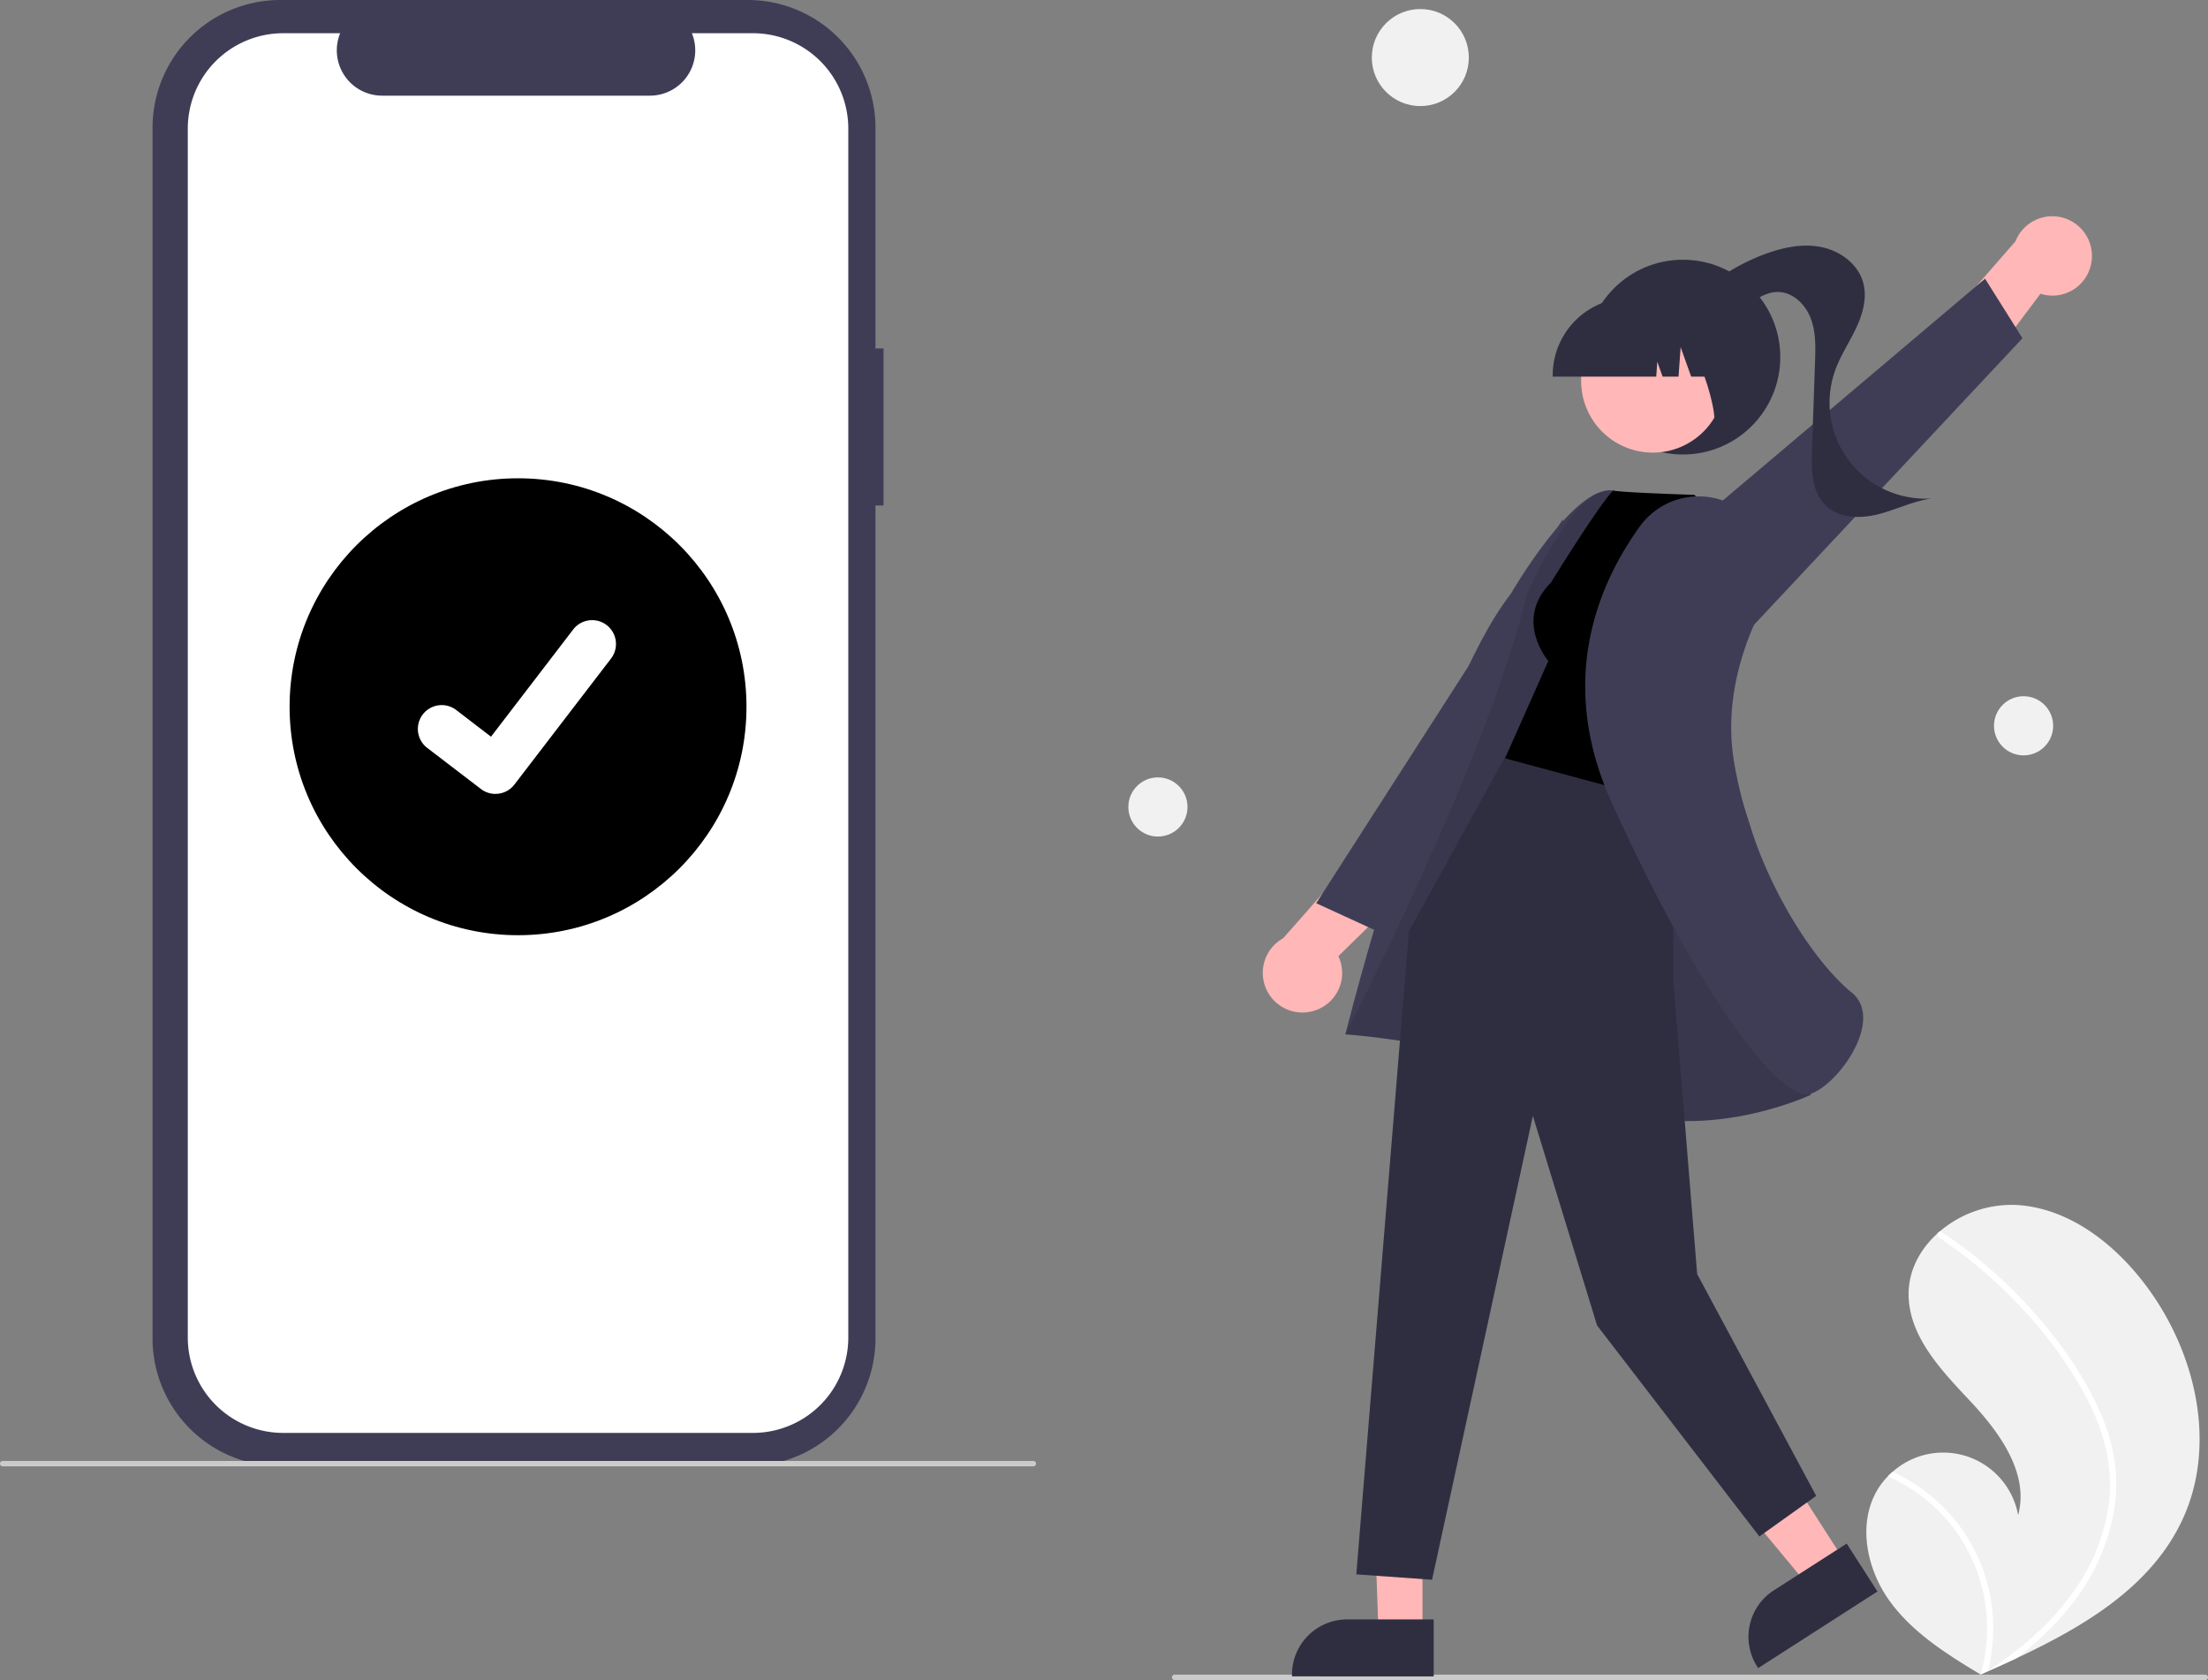 <svg height="621" viewBox="0 0 816.215 621" width="816.215" xmlns="http://www.w3.org/2000/svg"><rect x="0" y="0" width="816.215" height="621" fill="#808080" stroke="none"/><g transform="translate(-191.892 -139.5)"><path d="m518.501 268.281h-2.978v-81.57a47.211 47.211 0 0 0 -47.211-47.211h-172.818a47.211 47.211 0 0 0 -47.211 47.211v447.501a47.211 47.211 0 0 0 47.211 47.211h172.818a47.211 47.211 0 0 0 47.211-47.211v-307.868h2.978z" fill="#3f3d56"/><path d="m470.217 151.783h-22.558a16.75 16.75 0 0 1 -15.508 23.076h-99.005a16.75 16.75 0 0 1 -15.508-23.076h-21.07a35.256 35.256 0 0 0 -35.256 35.256v446.845a35.256 35.256 0 0 0 35.256 35.256h173.65a35.256 35.256 0 0 0 35.256-35.256v-446.845a35.256 35.256 0 0 0 -35.256-35.256z" fill="#fff"/><path d="m573.892 681.5h-381a1 1 0 0 1 0-2h381a1 1 0 0 1 0 2z" fill="#cbcbcb"/></g><circle cx="191.5" cy="261.234" r="84.446"/><path d="m375.024 432.947a8.758 8.758 0 0 1 -5.269-1.751l-.094-.071-19.846-15.182a8.819 8.819 0 1 1 10.732-13.998l12.855 9.858 30.376-39.629a8.816 8.816 0 0 1 12.36-1.633l.003.002-.189.262.194-.262a8.826 8.826 0 0 1 1.631 12.362l-35.729 46.592a8.821 8.821 0 0 1 -7.015 3.439z" fill="#fff" transform="translate(-191.892 -139.5)"/><path d="m886.137 689.8a26.263 26.263 0 0 1 3.606-4.595c.565-.586 1.16-1.137 1.774-1.674a28.142 28.142 0 0 1 46.402 16.007c4.124-15.252-6.612-30.276-17.406-41.816-10.8-11.536-23.143-24.191-23.081-39.998.03-8.796 4.333-16.643 10.829-22.46.2-.176.401-.352.605-.522a41.071 41.071 0 0 1 28.288-9.858c19.199 1.028 35.963 13.932 47.605 29.238 18.739 24.627 26.95 59.197 13.832 87.231-11.539 24.656-36.149 39.298-61.265 51.069q-5.261 2.466-10.501 4.783c-.023.006-.048.023-.071.029-.168.074-.336.148-.494.224-.721.318-1.442.636-2.157.95l.331.216 1.033.669c-.358-.217-.712-.427-1.07-.644-.107-.066-.219-.127-.325-.193-12.336-7.402-24.843-15.232-33.365-26.788-8.838-11.998-12.392-29.184-4.568-41.867z" fill="#f1f1f1" transform="translate(-191.892 -139.5)"/><path d="m968.44 661.936a69.818 69.818 0 0 1 5.376 19.53 60.624 60.624 0 0 1 -.731 18.012 77.675 77.675 0 0 1 -15.577 33.322 111.792 111.792 0 0 1 -20.182 19.62q-5.26 2.466-10.501 4.783c-.023.006-.048.023-.072.029-.168.074-.336.148-.494.224-.721.318-1.442.636-2.157.95l.331.216 1.033.669c-.358-.217-.712-.427-1.07-.644-.106-.066-.219-.127-.325-.193a61.796 61.796 0 0 0 -11.207-55.647 62.325 62.325 0 0 0 -23.121-17.604c.564-.586 1.16-1.137 1.774-1.674a64.619 64.619 0 0 1 9.904 5.655 63.317 63.317 0 0 1 23.959 31.74 64.735 64.735 0 0 1 1.405 36.188c.619-.405 1.241-.82 1.845-1.234 11.492-7.75 22.083-17.057 30.061-28.471a72.261 72.261 0 0 0 12.822-32.585c1.529-12.834-1.682-25.454-7.412-36.905a151.257 151.257 0 0 0 -23.696-33.67 171.872 171.872 0 0 0 -31.776-27.322 1.236 1.236 0 0 1 -.366-1.664 1.051 1.051 0 0 1 .605-.522.915.915 0 0 1 .78.158c1.44.961 2.868 1.931 4.279 2.929a173.822 173.822 0 0 1 31.765 29.016c9.031 10.555 17.25 22.282 22.75 35.092z" fill="#fff" transform="translate(-191.892 -139.5)"/><circle cx="525.042" cy="21.276" fill="#f1f1f1" r="17.934"/><circle cx="748.042" cy="268.276" fill="#f1f1f1" r="10.934"/><circle cx="428.042" cy="298.276" fill="#f1f1f1" r="10.934"/><path d="m626.108 760.5h381a1 1 0 1 0 0-2h-381a1 1 0 0 0 0 2z" fill="#cbcbcb" transform="translate(-191.892 -139.5)"/><path d="m965.062 236.135a14.652 14.652 0 0 0 -28.137-7.426l-30.917 35.444 9.072 25.337 31.093-41.415a14.573 14.573 0 0 0 18.889-11.94z" fill="#ffb7b7" transform="translate(-191.892 -139.5)"/><path d="m645.013 234.549 102.629-109.529-13.843-22.008-128.723 108.864z" fill="#3f3d56"/><circle cx="622.108" cy="132" fill="#2f2e41" r="36"/><path d="m816.894 251.163a75.485 75.485 0 0 1 27.463-17.759c6.639-2.459 13.865-3.979 20.805-2.582 6.941 1.397 13.504 6.198 15.44 13.008 1.583 5.568-.052 11.564-2.509 16.806-2.457 5.242-5.738 10.102-7.725 15.54a35.468 35.468 0 0 0 35.689 47.562c-6.819.914-13.105 4.119-19.771 5.825-6.666 1.706-14.533 1.59-19.486-3.185-5.241-5.052-5.346-13.267-5.093-20.542q.565-16.222 1.13-32.445c.192-5.515.356-11.208-1.633-16.356-1.989-5.148-6.716-9.656-12.235-9.609-4.183.035-7.885 2.569-11.239 5.068-3.354 2.499-6.905 5.165-11.071 5.536-4.166.372-8.923-2.711-8.611-6.882z" fill="#2f2e41" transform="translate(-191.892 -139.5)"/><path d="m677.269 513.223a14.652 14.652 0 0 1 -11.039-26.925l31.101-35.284 26.305 5.683-36.997 36.238a14.573 14.573 0 0 1 -9.369 20.287z" fill="#ffb7b7" transform="translate(-191.892 -139.5)"/><path d="m587.698 247.405-77.515 97.3-23.628-10.848 91.11-141.845z" fill="#3f3d56"/><path d="m525.848 541.211-18.474-.29 2.222 62.966h16.249z" fill="#ffb7b7"/><path d="m721.882 738.082-32.001-.001h-.001a20.395 20.395 0 0 0 -20.394 20.393v.663l52.395.002z" fill="#2f2e41" transform="translate(-191.892 -139.5)"/><path d="m648.165 524.511-20.181 12.956 40.368 48.565 13.674-8.779z" fill="#ffb7b7"/><path d="m874.54 710.049-26.929 17.289-.001.001a20.395 20.395 0 0 0 -6.143 28.179l.358.558 44.091-28.307z" fill="#2f2e41" transform="translate(-191.892 -139.5)"/><path d="m847.247 471.74s-44.84-148.927-59.25-150.94-37.628 38.213-37.628 38.213c-30.103 38.408-61.144 162.821-61.144 162.821s51.747 3.238 89.573 23.363 82.468-1.019 82.468-1.019z" fill="#3f3d56" transform="translate(-191.892 -139.5)"/><path d="m847.247 471.74s-44.84-148.927-59.25-150.94-31.731 38.621-31.731 38.621c-15 62-67.041 162.413-67.041 162.413s51.747 3.238 89.573 23.363 82.468-1.019 82.468-1.019z" opacity=".1" transform="translate(-191.892 -139.5)"/><path d="m618.567 287.682v74.835l8.807 108.404 44 82-21 15-60-78-23.731-77.449-37.269 171.449-28-2 19.446-237.711 36.901-66.91z" fill="#2f2e41"/><path d="m765.25 354.8c-14 14-1 29-1 29l-16 36 63 17 22.016-98.378-15-16c-30-1-30.016-1.622-30.016-1.622-5.256 5.144-23 34-23 34z" transform="translate(-191.892 -139.5)"/><path d="m835.803 328.23a26.884 26.884 0 0 0 -37.777 5.913c-15.838 22.052-30.482 57.661-10.305 102.072 32.399 71.31 60.593 107.814 72.055 107.811a4.56 4.56 0 0 0 1.473-.231c7.055-2.394 17.256-14.332 19.103-24.853.661-3.766.504-9.011-4-12.612-12.936-10.346-36.158-42.562-43.402-84.964-4.003-23.43 3.76-44.772 10.978-58.55a26.879 26.879 0 0 0 -7.777-34.329z" fill="#3f3d56" transform="translate(-191.892 -139.5)"/><circle cx="803.14" cy="280.711" fill="#ffb7b7" r="26.5" transform="matrix(.877 -.48 .48 .877 -228.117 280.134)"/><path d="m765.872 278.707h38.266l.393-5.494 1.962 5.494h5.892l.778-10.889 3.889 10.889h11.401v-.539a28.624 28.624 0 0 0 -28.592-28.592h-5.395a28.624 28.624 0 0 0 -28.592 28.592z" fill="#2f2e41" transform="translate(-191.892 -139.5)"/><path d="m822.67 298.454 16.33-5.299v-39.656h-30.844l.764.762c10.625 10.611 22.441 48.257 13.751 44.192z" fill="#2f2e41" transform="translate(-191.892 -139.5)"/></svg>